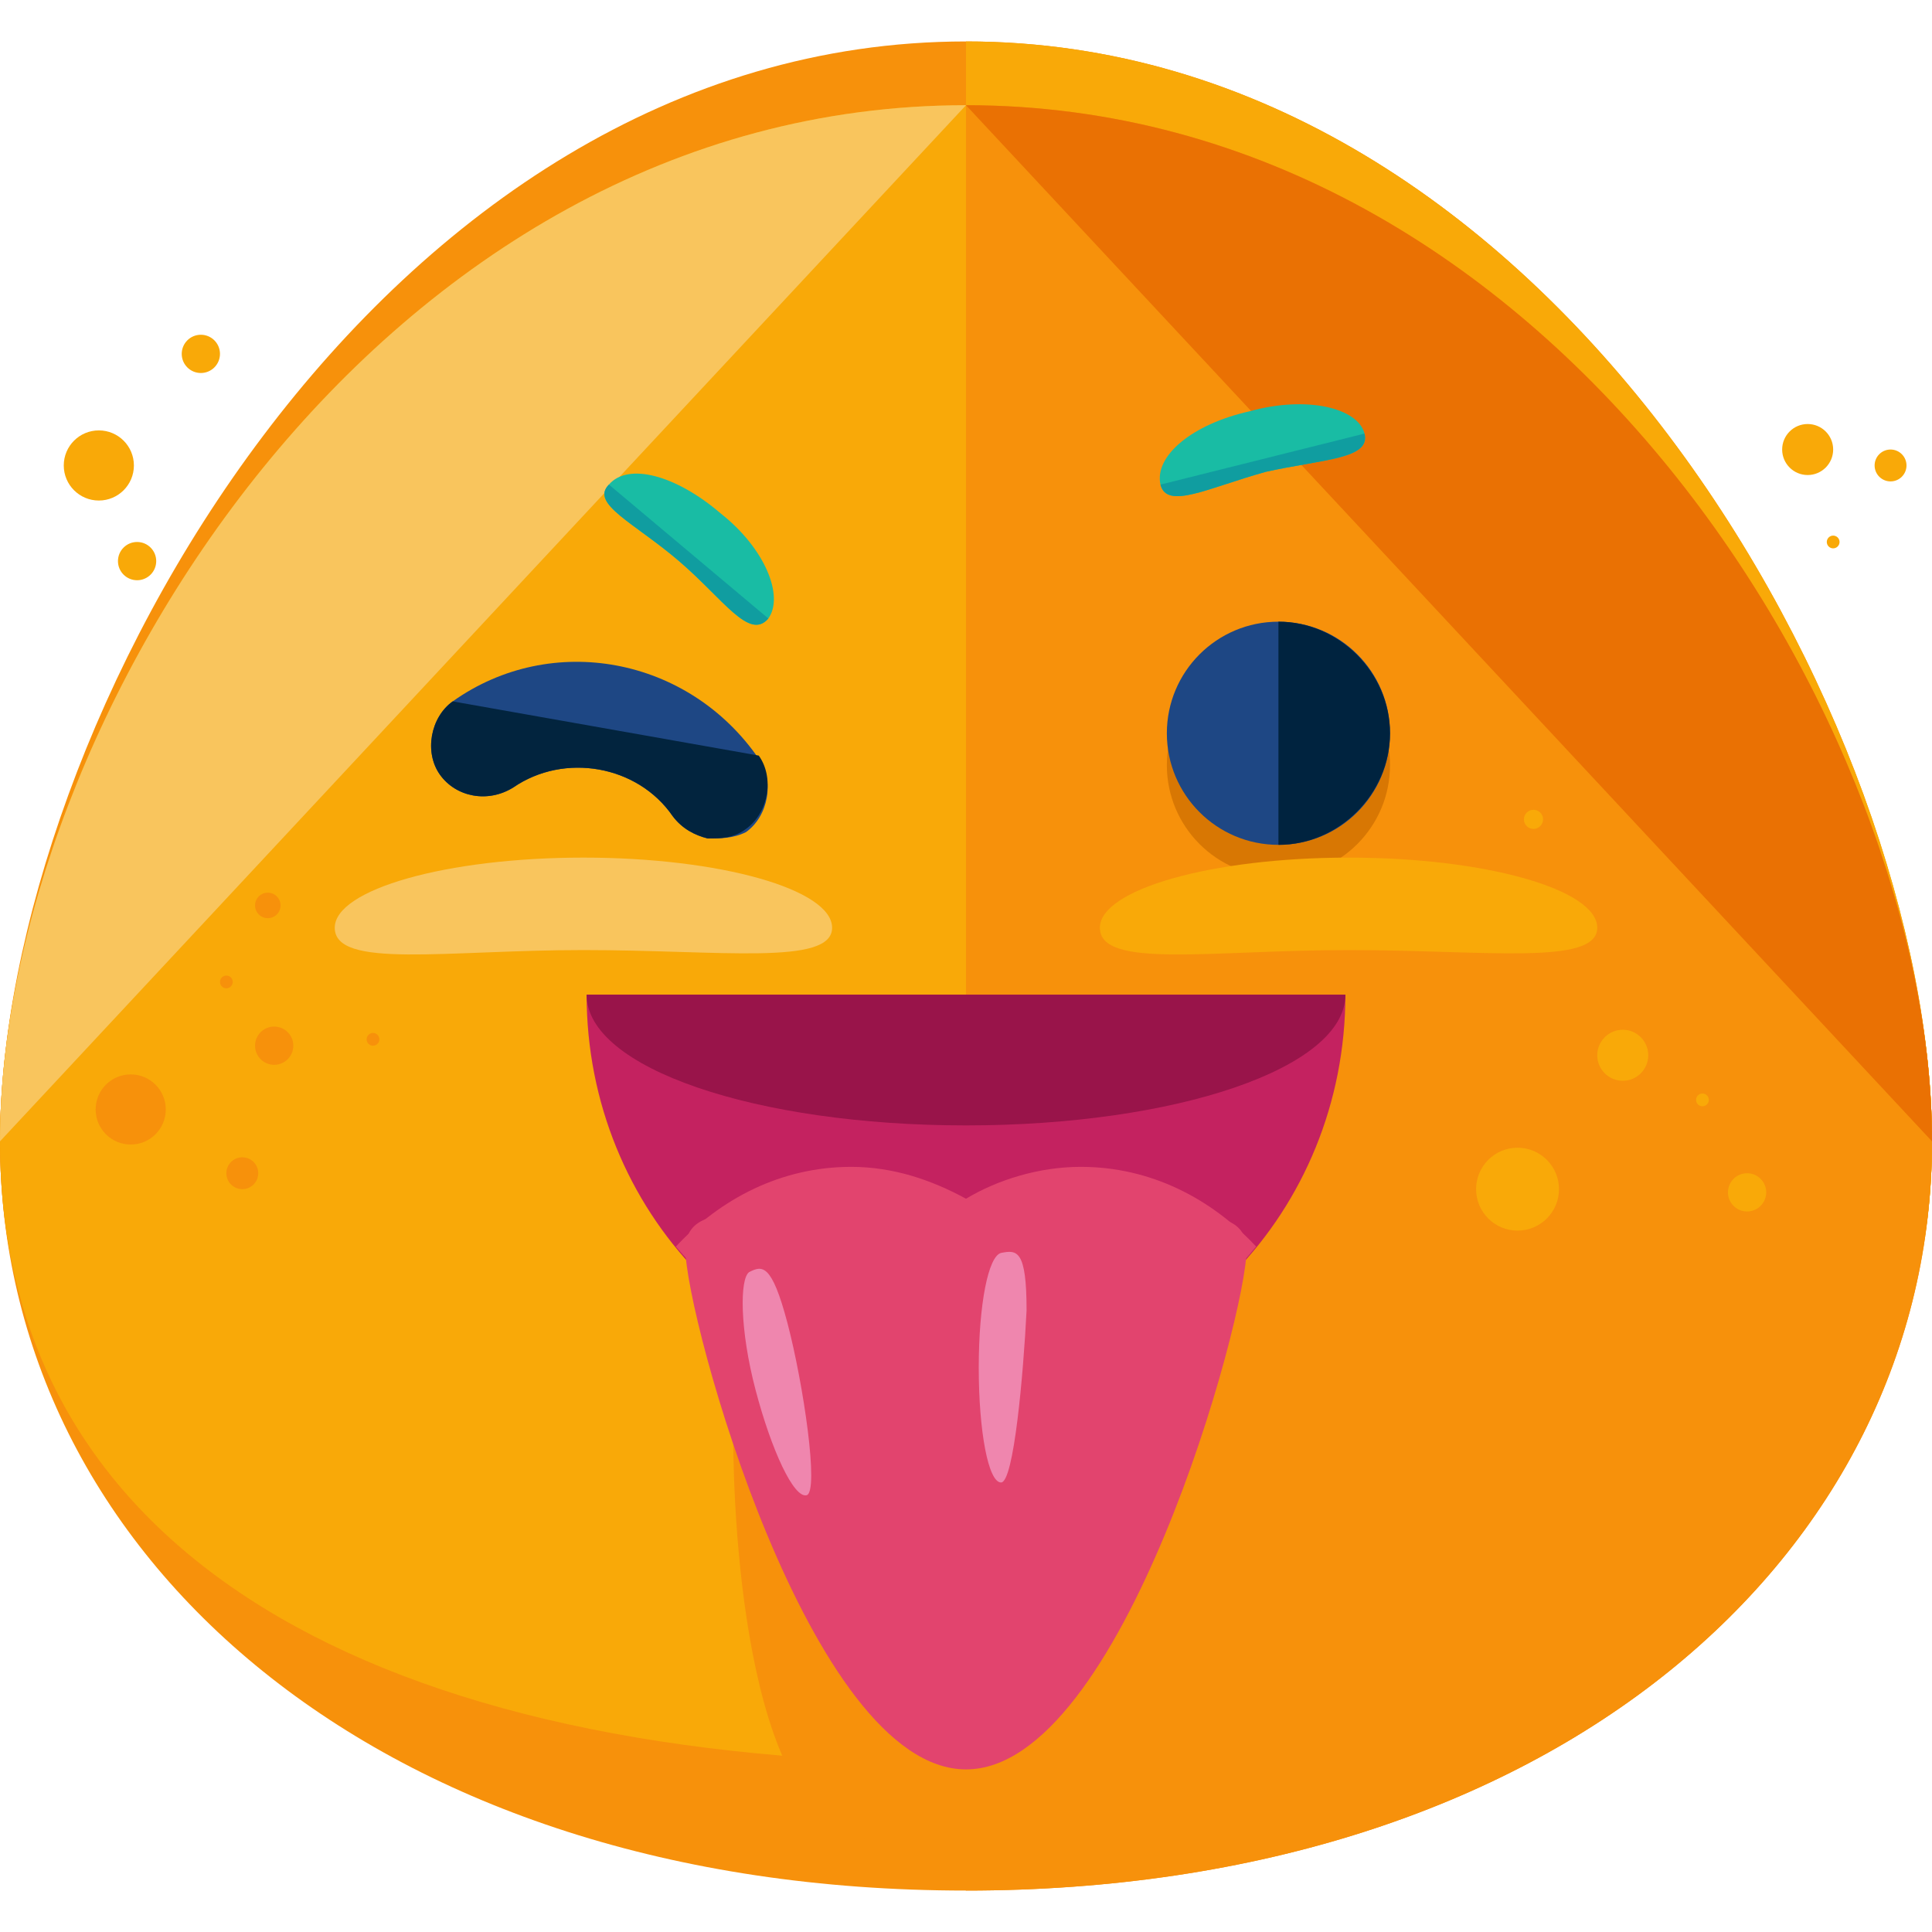 <?xml version="1.0" encoding="iso-8859-1"?>
<!-- Generator: Adobe Illustrator 19.0.0, SVG Export Plug-In . SVG Version: 6.00 Build 0)  -->
<svg version="1.1" id="Layer_1" xmlns="http://www.w3.org/2000/svg" xmlns:xlink="http://www.w3.org/1999/xlink" x="0px" y="0px"
	 viewBox="0 0 484.8 484.8" style="enable-background:new 0 0 484.8 484.8;" xml:space="preserve">
<g>
	<path style="fill:#F7910B;" d="M484.8,286.4c0,104-95.2,188-242.4,188S0,390.4,0,286.4s95.2-260,242.4-260S484.8,182.4,484.8,286.4
		z"/>
	<path style="fill:#F7910B;" d="M484.8,286.4c0,104-95.2,156-242.4,156S0,390.4,0,286.4s95.2-276,242.4-276S484.8,182.4,484.8,286.4
		z"/>
</g>
<g>
	<path style="fill:#F9A908;" d="M242.4,10.4c147.2,0,242.4,172,242.4,276s-95.2,156-242.4,156"/>
	<path style="fill:#F9A908;" d="M484.8,286.4c0,104-95.2,156-242.4,156S0,390.4,0,286.4s95.2-260,242.4-260S484.8,182.4,484.8,286.4
		z"/>
</g>
<path style="fill:#F9C55D;" d="M0,286.4c0-104,95.2-260,242.4-260"/>
<path style="fill:#F7910B;" d="M242.4,26.4c147.2,0,242.4,156,242.4,260s-95.2,188-242.4,188"/>
<path style="fill:#EA7103;" d="M242.4,26.4c147.2,0,242.4,156,242.4,260"/>
<path style="fill:#19BCA4;" d="M192.8,155.2c-4.8,5.6-11.2-4.8-22.4-14.4c-11.2-9.6-22.4-14.4-17.6-19.2c4.8-5.6,16.8-2.4,28,7.2
	C192,137.6,196.8,149.6,192.8,155.2z"/>
<path style="fill:#109DA0;" d="M192.8,155.2c-4.8,5.6-11.2-4.8-22.4-14.4c-11.2-9.6-22.4-14.4-17.6-19.2"/>
<path style="fill:#19BCA4;" d="M291.2,121.6c1.6,6.4,12,0.8,26.4-3.2c14.4-3.2,26.4-3.2,24.8-9.6s-14.4-9.6-28.8-5.6
	C299.2,106.4,289.6,114.4,291.2,121.6z"/>
<path style="fill:#109DA0;" d="M291.2,121.6c1.6,6.4,12,0.8,26.4-3.2c14.4-3.2,26.4-3.2,24.8-9.6"/>
<g>
	<circle style="fill:#F7910B;" cx="68.8" cy="262.4" r="4.8"/>
	<circle style="fill:#F7910B;" cx="32.8" cy="278.4" r="8.8"/>
	<circle style="fill:#F7910B;" cx="56.8" cy="246.4" r="1.6"/>
	<circle style="fill:#F7910B;" cx="93.6" cy="260.8" r="1.6"/>
</g>
<g>
	<circle style="fill:#F9A908;" cx="407.2" cy="264.8" r="6.4"/>
	<circle style="fill:#F9A908;" cx="427.2" cy="276" r="1.6"/>
	<circle style="fill:#F9A908;" cx="384.8" cy="205.6" r="2.4"/>
	<circle style="fill:#F9A908;" cx="380.8" cy="298.4" r="10.4"/>
	<circle style="fill:#F9A908;" cx="438.4" cy="299.2" r="4.8"/>
</g>
<g>
	<circle style="fill:#F7910B;" cx="60.8" cy="294.4" r="4"/>
	<circle style="fill:#F7910B;" cx="67.2" cy="227.2" r="3.2"/>
</g>
<g>
	<circle style="fill:#F9A908;" cx="24.8" cy="116.8" r="8.8"/>
	<circle style="fill:#F9A908;" cx="50.4" cy="88.8" r="4.8"/>
	<circle style="fill:#F9A908;" cx="460" cy="136" r="1.6"/>
</g>
<path style="fill:#1E4784;" d="M177.6,210.4c-3.2-0.8-6.4-2.4-8.8-5.6c-8.8-12.8-27.2-16-40-7.2c-6.4,4-14.4,2.4-18.4-3.2
	S108,180,113.6,176c24.8-17.6,59.2-11.2,76.8,14.4c4,5.6,2.4,14.4-3.2,18.4C184,210.4,180.8,210.4,177.6,210.4z"/>
<path style="fill:#02243E;" d="M190.4,189.6c4,5.6,2.4,14.4-3.2,18.4c-3.2,2.4-6.4,2.4-9.6,2.4c-3.2-0.8-6.4-2.4-8.8-5.6
	c-8.8-12.8-27.2-16-40-7.2c-6.4,4-14.4,2.4-18.4-3.2S108,180,113.6,176"/>
<circle style="fill:#D87703;" cx="320.8" cy="192" r="28"/>
<circle style="fill:#1E4784;" cx="320.8" cy="184" r="28"/>
<path style="fill:#00233F;" d="M320.8,156c15.2,0,28,12.8,28,28s-12.8,28-28,28"/>
<g>
	<circle style="fill:#F9A908;" cx="453.6" cy="112.8" r="6.4"/>
	<circle style="fill:#F9A908;" cx="474.4" cy="116.8" r="4"/>
	<circle style="fill:#F9A908;" cx="34.4" cy="140.8" r="4.8"/>
</g>
<path style="fill:#F9C55D;" d="M208.8,232.8c0,9.6-28,5.6-62.4,5.6S84,243.2,84,232.8c0-9.6,28-17.6,62.4-17.6
	C180.8,215.2,208.8,223.2,208.8,232.8z"/>
<path style="fill:#F9A908;" d="M400.8,232.8c0,9.6-28,5.6-62.4,5.6s-62.4,4.8-62.4-5.6c0-9.6,28-17.6,62.4-17.6
	S400.8,223.2,400.8,232.8z"/>
<path style="fill:#F7910B;" d="M301.6,360.8c0,20.8-48.8,100.8-81.6,100.8s-36-80-36-100.8"/>
<path style="fill:#C42260;" d="M337.6,249.6c0,54.4-42.4,98.4-95.2,98.4s-95.2-44-95.2-98.4"/>
<path style="fill:#99144A;" d="M337.6,249.6c0,18.4-42.4,32.8-95.2,32.8s-95.2-14.4-95.2-32.8"/>
<g>
	<path style="fill:#E2446E;" d="M242.4,348c29.6,0,55.2-13.6,72.8-35.2c-11.2-12-26.4-20-44-20c-10.4,0-20.8,3.2-28.8,8
		c-8.8-4.8-18.4-8-28.8-8c-17.6,0-32.8,8-44,20C187.2,333.6,212.8,348,242.4,348z"/>
	<path style="fill:#E2446E;" d="M312.8,313.6c0,16.8-31.2,130.4-70.4,130.4S172,330.4,172,313.6s31.2-4.8,70.4-4.8
		S312.8,297.6,312.8,313.6z"/>
</g>
<g>
	<path style="fill:#EF86AE;" d="M202.4,375.2c-3.2,0.8-8.8-11.2-12.8-26.4c-4-15.2-4-28-1.6-29.6c3.2-1.6,5.6-2.4,9.6,12.8
		C201.6,347.2,205.6,374.4,202.4,375.2z"/>
	<path style="fill:#EF86AE;" d="M251.2,372c-3.2,0-5.6-12.8-5.6-28.8s2.4-28,5.6-28.8c4-0.8,6.4-0.8,6.4,14.4
		C256.8,344.8,254.4,372,251.2,372z"/>
</g>
<g>
</g>
<g>
</g>
<g>
</g>
<g>
</g>
<g>
</g>
<g>
</g>
<g>
</g>
<g>
</g>
<g>
</g>
<g>
</g>
<g>
</g>
<g>
</g>
<g>
</g>
<g>
</g>
<g>
</g>
</svg>
